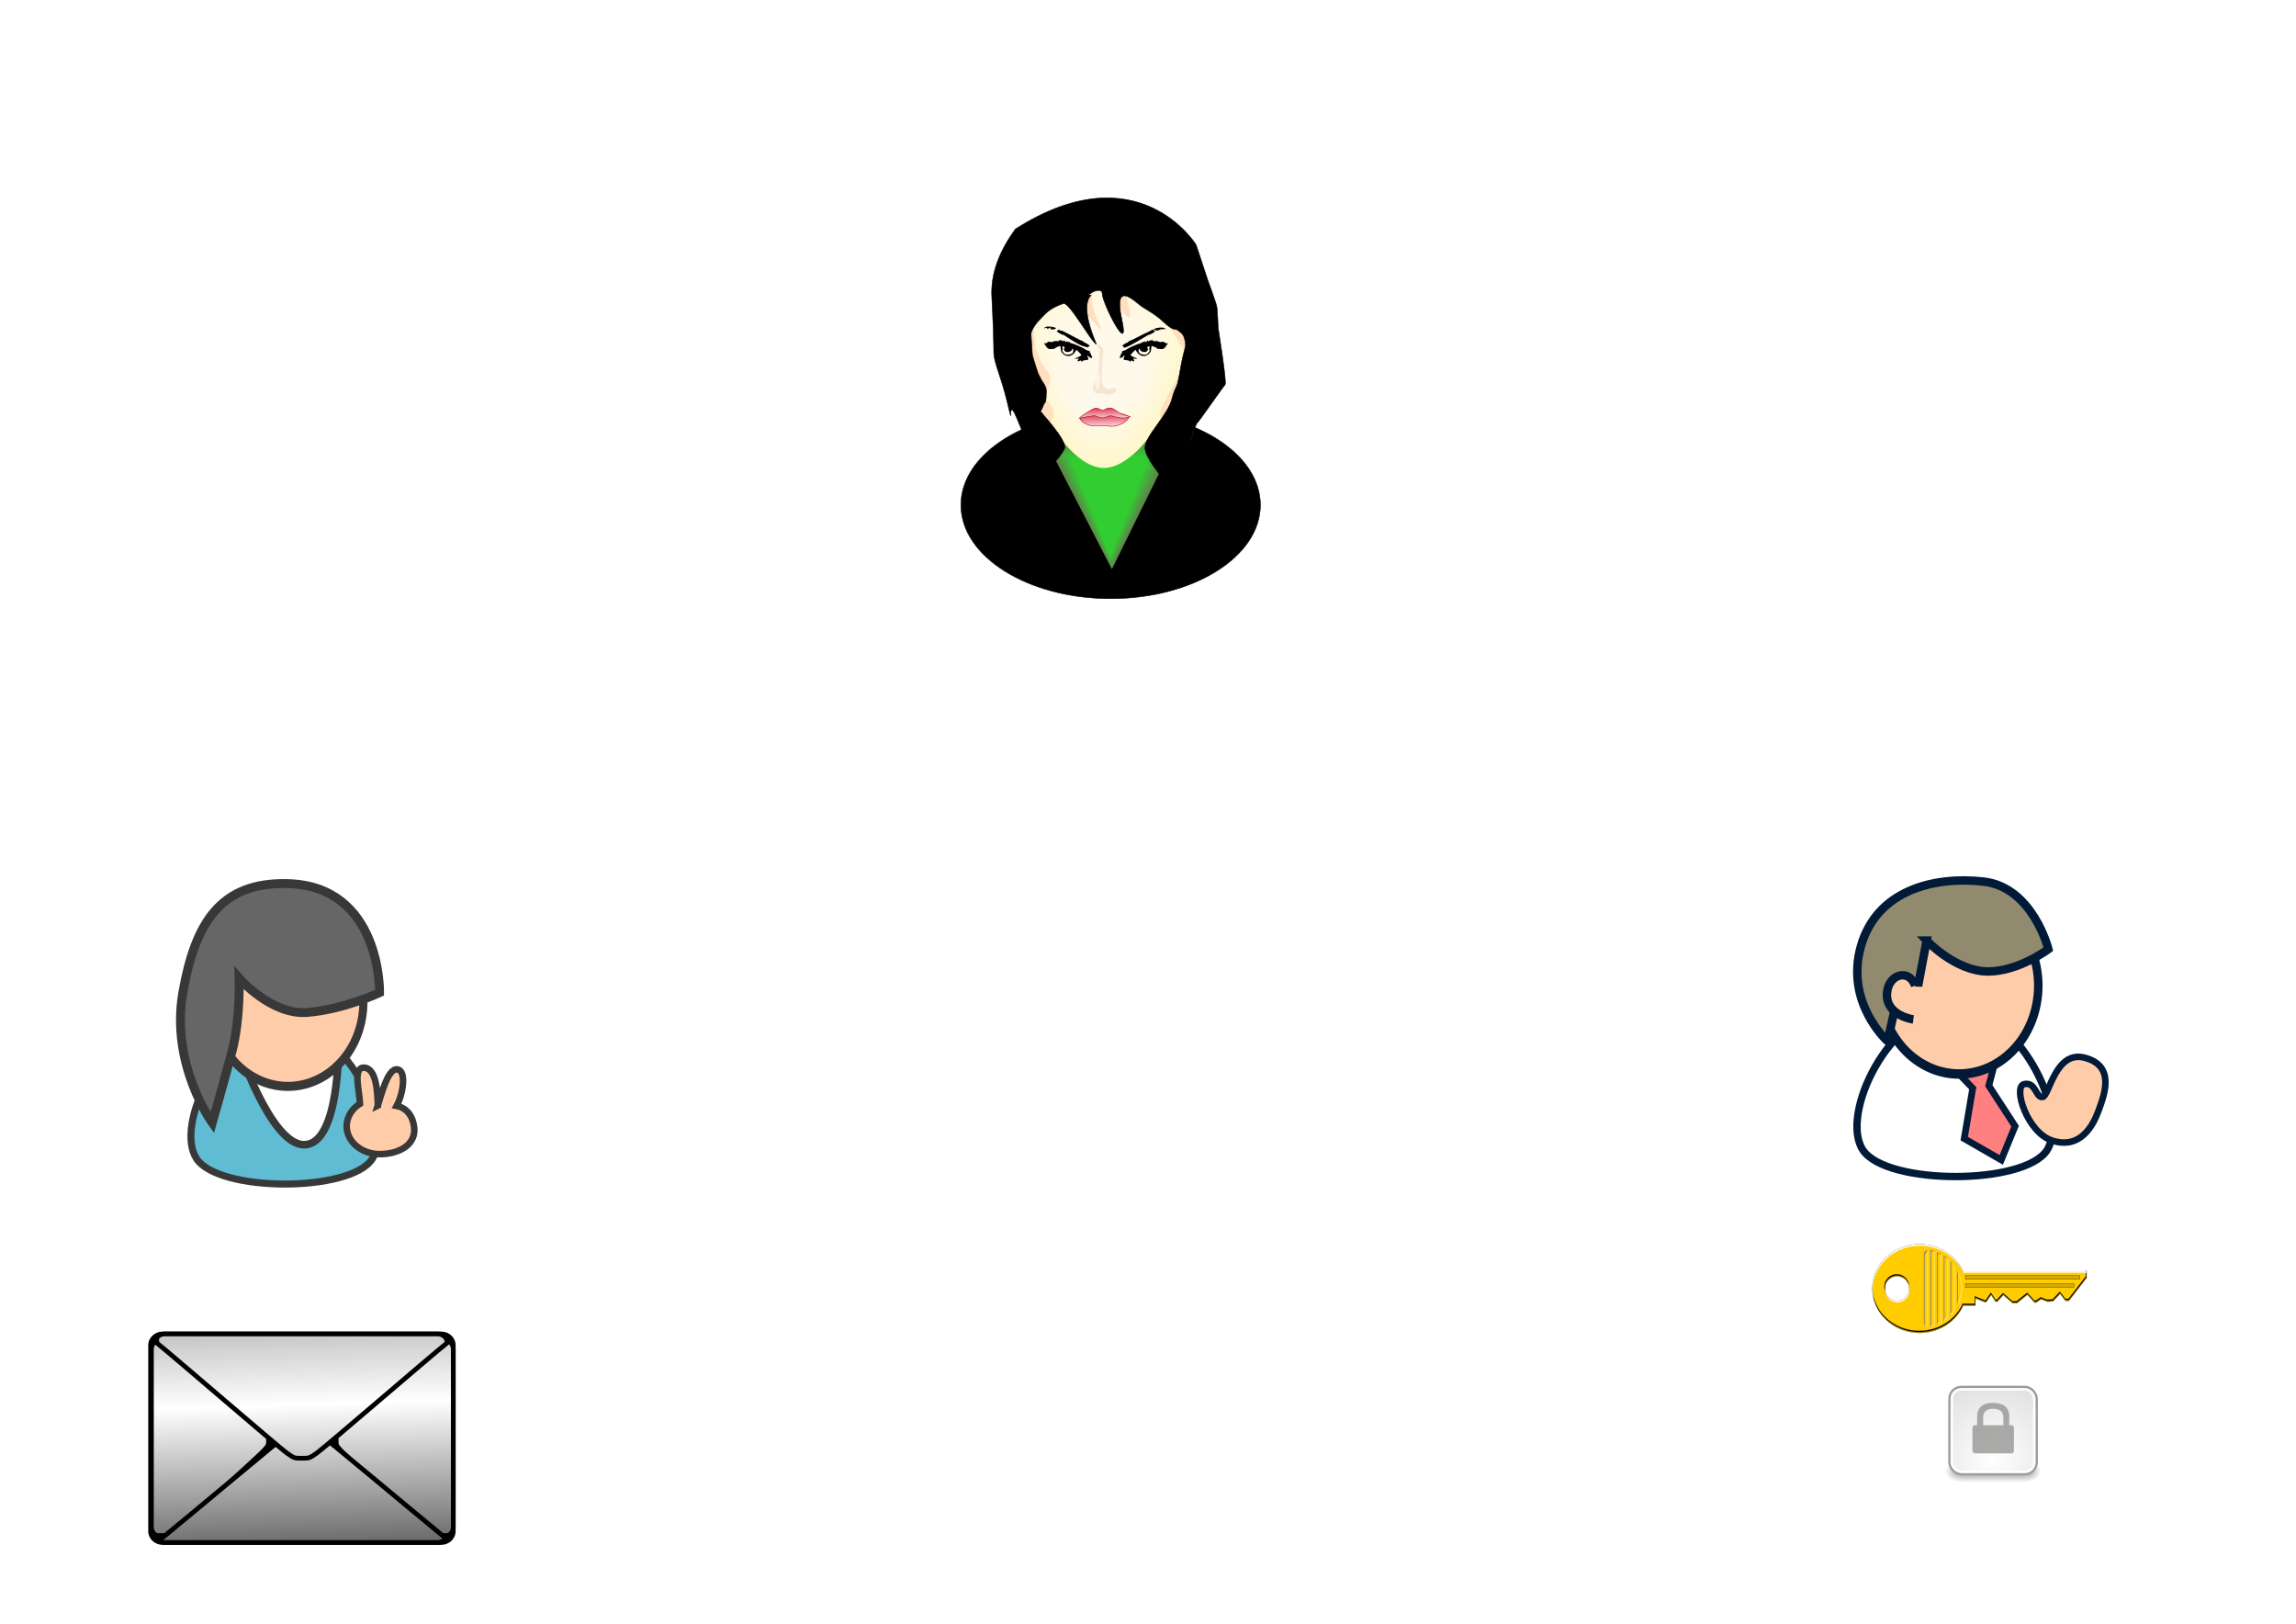 <?xml version="1.0" encoding="UTF-8" standalone="no"?>
<!-- Created with Inkscape (http://www.inkscape.org/) -->

<svg
   xmlns:dc="http://purl.org/dc/elements/1.1/"
   xmlns:cc="http://creativecommons.org/ns#"
   xmlns:rdf="http://www.w3.org/1999/02/22-rdf-syntax-ns#"
   xmlns:svg="http://www.w3.org/2000/svg"
   xmlns="http://www.w3.org/2000/svg"
   xmlns:xlink="http://www.w3.org/1999/xlink"
   xmlns:sodipodi="http://sodipodi.sourceforge.net/DTD/sodipodi-0.dtd"
   xmlns:inkscape="http://www.inkscape.org/namespaces/inkscape"
   width="1052.362"
   height="744.094"
   id="svg2"
   version="1.1"
   inkscape:version="0.48.4 r9939"
   sodipodi:docname="Nouveau document 1">
  <defs
     id="defs4">
    <linearGradient
       id="3"
       y2="412.17"
       gradientUnits="userSpaceOnUse"
       y1="449.89"
       x2="283.97"
       x1="284.99">
      <stop
         id="stop3202"
         stop-color="#fff"
         offset="0" />
      <stop
         id="stop3204"
         stop-color="#db0a2b"
         offset="1" />
    </linearGradient>
    <linearGradient
       id="4"
       y2="400.64"
       gradientUnits="userSpaceOnUse"
       y1="434.24"
       x2="285.63"
       x1="286.54">
      <stop
         id="stop3211"
         stop-color="#fff"
         offset="0" />
      <stop
         id="stop3213"
         stop-color="#db0a2b"
         offset="1" />
    </linearGradient>
    <filter
       color-interpolation-filters="sRGB"
       id="filter3135">
      <feGaussianBlur
         id="feGaussianBlur3137"
         stdDeviation="2.835" />
    </filter>
    <filter
       color-interpolation-filters="sRGB"
       id="filter3148">
      <feGaussianBlur
         id="feGaussianBlur3150"
         stdDeviation="1.403" />
    </filter>
    <filter
       color-interpolation-filters="sRGB"
       id="filter3208">
      <feGaussianBlur
         id="feGaussianBlur3210"
         stdDeviation="1.149" />
    </filter>
    <filter
       color-interpolation-filters="sRGB"
       id="filter3252">
      <feGaussianBlur
         id="feGaussianBlur3254"
         stdDeviation="1.179" />
    </filter>
    <linearGradient
       id="linearGradient3966"
       x1="290.79"
       gradientUnits="userSpaceOnUse"
       y1="-342"
       gradientTransform="matrix(-0.573,0,0,0.573,330.44,224.68)"
       x2="279.31"
       y2="9.227">
      <stop
         id="stop3992"
         stop-color="#8e8e8e"
         offset="0" />
      <stop
         id="stop3994"
         stop-color="#fff"
         offset=".5" />
      <stop
         id="stop3996"
         stop-color="#666"
         offset="1" />
    </linearGradient>
    <linearGradient
       id="linearGradient4957"
       x1="290.79"
       gradientUnits="userSpaceOnUse"
       y1="-342"
       gradientTransform="matrix(-0.573,0,0,0.573,330.44,224.68)"
       x2="279.31"
       y2="9.227">
      <stop
         id="stop4959"
         stop-color="#8e8e8e"
         offset="0" />
      <stop
         id="stop4961"
         stop-color="#fff"
         offset=".5" />
      <stop
         id="stop4963"
         stop-color="#666"
         offset="1" />
    </linearGradient>
    <linearGradient
       id="linearGradient4965"
       x1="290.79"
       gradientUnits="userSpaceOnUse"
       y1="-342"
       gradientTransform="matrix(-0.573,0,0,0.573,330.44,224.68)"
       x2="279.31"
       y2="9.227">
      <stop
         id="stop4967"
         stop-color="#8e8e8e"
         offset="0" />
      <stop
         id="stop4969"
         stop-color="#fff"
         offset=".5" />
      <stop
         id="stop4971"
         stop-color="#666"
         offset="1" />
    </linearGradient>
    <linearGradient
       id="linearGradient4973"
       x1="290.79"
       gradientUnits="userSpaceOnUse"
       y1="-342"
       gradientTransform="matrix(-0.573,0,0,0.573,330.44,224.68)"
       x2="279.31"
       y2="9.227">
      <stop
         id="stop4975"
         stop-color="#8e8e8e"
         offset="0" />
      <stop
         id="stop4977"
         stop-color="#fff"
         offset=".5" />
      <stop
         id="stop4979"
         stop-color="#666"
         offset="1" />
    </linearGradient>
    <linearGradient
       id="linearGradient4981"
       x1="290.79"
       gradientUnits="userSpaceOnUse"
       y1="-342"
       gradientTransform="matrix(-0.573,0,0,0.573,330.44,224.68)"
       x2="279.31"
       y2="9.227">
      <stop
         id="stop4983"
         stop-color="#8e8e8e"
         offset="0" />
      <stop
         id="stop4985"
         stop-color="#fff"
         offset=".5" />
      <stop
         id="stop4987"
         stop-color="#666"
         offset="1" />
    </linearGradient>
    <linearGradient
       y2="9.227"
       x2="279.31"
       y1="-342"
       x1="290.79"
       gradientTransform="matrix(-0.573,0,0,0.573,330.44,224.68)"
       gradientUnits="userSpaceOnUse"
       id="linearGradient4998"
       xlink:href="#linearGradient3966"
       inkscape:collect="always" />
    <linearGradient
       y2="9.227"
       x2="279.31"
       y1="-342"
       x1="290.79"
       gradientTransform="matrix(-0.573,0,0,0.573,330.44,224.68)"
       gradientUnits="userSpaceOnUse"
       id="linearGradient5000"
       xlink:href="#linearGradient3966"
       inkscape:collect="always" />
    <linearGradient
       y2="9.227"
       x2="279.31"
       y1="-342"
       x1="290.79"
       gradientTransform="matrix(-0.573,0,0,0.573,330.44,224.68)"
       gradientUnits="userSpaceOnUse"
       id="linearGradient5002"
       xlink:href="#linearGradient3966"
       inkscape:collect="always" />
    <linearGradient
       y2="9.227"
       x2="279.31"
       y1="-342"
       x1="290.79"
       gradientTransform="matrix(-0.573,0,0,0.573,330.44,224.68)"
       gradientUnits="userSpaceOnUse"
       id="linearGradient5004"
       xlink:href="#linearGradient3966"
       inkscape:collect="always" />
    <linearGradient
       y2="9.227"
       x2="279.31"
       y1="-342"
       x1="290.79"
       gradientTransform="matrix(-0.573,0,0,0.573,330.44,224.68)"
       gradientUnits="userSpaceOnUse"
       id="linearGradient5006"
       xlink:href="#linearGradient3966"
       inkscape:collect="always" />
    <linearGradient
       id="linearGradient5425"
       y2="-148.13"
       gradientUnits="userSpaceOnUse"
       y1="-298.54"
       x2="387.75"
       x1="379.92">
      <stop
         id="stop3954-1"
         stop-color="#0146a8"
         offset="0" />
      <stop
         id="stop3956-0"
         stop-color="#0146a8"
         stop-opacity="0"
         offset="1" />
    </linearGradient>
    <filter
       id="filter3766"
       color-interpolation-filters="sRGB">
      <feGaussianBlur
         id="feGaussianBlur3768"
         stdDeviation="1.089" />
    </filter>
    <filter
       id="filter3762"
       color-interpolation-filters="sRGB">
      <feGaussianBlur
         id="feGaussianBlur3764"
         stdDeviation="1.089" />
    </filter>
    <filter
       id="filter3758"
       width="1.224"
       y="-0.052"
       x="-0.112"
       height="1.103"
       color-interpolation-filters="sRGB">
      <feGaussianBlur
         id="feGaussianBlur3760"
         stdDeviation="1.089" />
    </filter>
    <linearGradient
       id="linearGradient2943"
       x1="381.89"
       gradientUnits="userSpaceOnUse"
       y1="-310.05"
       gradientTransform="matrix(0.68,0,0,0.706,146.09,704.59)"
       x2="387.75"
       y2="-147.97">
      <stop
         id="stop3919-64"
         stop-color="#edf4fd"
         stop-opacity=".528"
         offset="0" />
      <stop
         id="stop3921-43"
         stop-color="#175bb3"
         stop-opacity="0"
         offset="1" />
    </linearGradient>
    <linearGradient
       id="linearGradient6715"
       x1="302.86"
       gradientUnits="userSpaceOnUse"
       y1="366.65"
       gradientTransform="matrix(2.774,0,0,1.97,-1892.2,-872.89)"
       x2="302.86"
       y2="609.51">
      <stop
         id="stop5050"
         stop-opacity="0"
         offset="0" />
      <stop
         id="stop5056"
         offset=".5" />
      <stop
         id="stop5052"
         stop-opacity="0"
         offset="1" />
    </linearGradient>
    <radialGradient
       id="radialGradient6717"
       xlink:href="#linearGradient5060"
       gradientUnits="userSpaceOnUse"
       cy="486.65"
       cx="605.71"
       gradientTransform="matrix(2.774,0,0,1.97,-1891.6,-872.89)"
       r="117.14" />
    <linearGradient
       id="linearGradient5060">
      <stop
         id="stop5062"
         offset="0" />
      <stop
         id="stop5064"
         stop-opacity="0"
         offset="1" />
    </linearGradient>
    <radialGradient
       id="radialGradient6719"
       xlink:href="#linearGradient5060"
       gradientUnits="userSpaceOnUse"
       cy="486.65"
       cx="605.71"
       gradientTransform="matrix(-2.774,0,0,1.97,112.76,-872.89)"
       r="117.14" />
    <linearGradient
       id="linearGradient5354">
      <stop
         id="stop5356"
         offset="0" />
      <stop
         id="stop5358"
         stop-opacity="0"
         offset="1" />
    </linearGradient>
    <radialGradient
       id="radialGradient1366"
       gradientUnits="userSpaceOnUse"
       cy="35.878"
       cx="24.446"
       gradientTransform="matrix(1.995,0,0,1.995,-24.325,-35.701)"
       r="20.531">
      <stop
         id="stop11522"
         stop-color="#fff"
         offset="0" />
      <stop
         id="stop11524"
         stop-color="#dcdcdc"
         offset="1" />
    </radialGradient>
  </defs>
  <sodipodi:namedview
     id="base"
     pagecolor="#ffffff"
     bordercolor="#666666"
     borderopacity="1.0"
     inkscape:pageopacity="0.0"
     inkscape:pageshadow="2"
     inkscape:zoom="0.98994949"
     inkscape:cx="380.71429"
     inkscape:cy="400"
     inkscape:document-units="px"
     inkscape:current-layer="layer1"
     showgrid="false"
     inkscape:window-width="1920"
     inkscape:window-height="1016"
     inkscape:window-x="0"
     inkscape:window-y="27"
     inkscape:window-maximized="1" />
  <g
     inkscape:label="Calque 1"
     inkscape:groupmode="layer"
     id="layer1"
     transform="translate(0,-308.268)">
    <g
       transform="matrix(0.235,0,0,0.235,440.312,398.83)"
       id="g4296">
      <path
         id="path3060"
         d="m 274.799,570.297 c -99.8,70.93 -117.74,-87.79 -128.95,-103.72 -11.21,-15.93 -24.67,-9.8 -29.15,-37.98 -4.49,-28.19 3.36,-2.46 -7.86,-56.38 -11.21,-53.91 -20.178,-85.78 -20.178,-107.83 0,-22.06 -5.607,-17.16 -7.85,-67.4 -2.242,-50.25 2.243,-61.27 12.335,-85.78 10.093,-24.512 23.553,-37.992 43.733,-49.02 20.18,-11.03 115.49,-35.538 119.98,-35.538 4.48,0 78.49,13.48 81.86,14.705 3.36,1.225 47.09,28.185 49.33,29.411 2.25,1.225 50.46,46.562 50.46,46.562 l 24.67,46.57 c 0,0 14.58,45.34 15.7,53.92 1.12,8.58 2.24,42.89 2.24,42.89 0,0 15.7,112.74 12.34,116.42 -3.37,3.67 -47.1,77.2 -49.34,78.43 -2.24,1.22 -13.46,39.21 -13.46,47.79 0,8.57 -59.43,120.12 -155.86,66.95 z"
         inkscape:connector-curvature="0"
         style="fill:url(#1);fill-rule:evenodd;stroke:#000000" />
      <path
         id="path3071"
         d="m 584.649,599.337 c 0,100.86 -130.86,182.73 -292.07,182.73 -161.22,0 -292.08,-81.87 -292.08,-182.73 8e-4,-100.87 130.86,-182.74 292.08,-182.74 161.21,0 292.07,81.87 292.07,182.74 z"
         inkscape:connector-curvature="0"
         style="fill:#000000;fill-opacity:1;fill-rule:evenodd;stroke:#000000" />
      <g
         transform="translate(-4.741,2.776)"
         id="g3073"
         style="fill-rule:evenodd">
        <path
           id="path3075"
           d="m 173.17,476.96 c 85.93,-17 169.14,-20.8 247.26,0 L 299.74,721.57 173.17,476.96 z"
           inkscape:connector-curvature="0"
           style="fill:#5e8248" />
        <g
           id="g3077">
          <path
             id="path3079"
             d="m 175,478.16 c 84.61,-16.86 166.53,-20.62 243.45,0 L 299.62,720.66 175,478.16 z"
             inkscape:connector-curvature="0"
             style="fill:#5d8447" />
          <path
             id="path3081"
             d="m 176.82,479.35 c 83.29,-16.71 163.93,-20.44 239.65,0 L 299.49,719.76 176.82,479.35 z"
             inkscape:connector-curvature="0"
             style="fill:#5b8746" />
          <path
             id="path3083"
             d="m 178.64,480.54 c 81.97,-16.56 161.33,-20.26 235.85,0 L 299.37,718.85 178.64,480.54 z"
             inkscape:connector-curvature="0"
             style="fill:#598a45" />
          <path
             id="path3085"
             d="m 180.47,481.74 c 80.64,-16.42 158.73,-20.08 232.04,0 L 299.24,717.94 180.47,481.74 z"
             inkscape:connector-curvature="0"
             style="fill:#578d44" />
          <path
             id="path3087"
             d="m 182.29,482.93 c 79.32,-16.27 156.13,-19.9 228.24,0 L 299.12,717.04 182.29,482.93 z"
             inkscape:connector-curvature="0"
             style="fill:#569044" />
          <path
             id="path3089"
             d="m 184.12,484.13 c 78,-16.13 153.52,-19.73 224.43,0 l -109.55,232 -114.88,-232 z"
             inkscape:connector-curvature="0"
             style="fill:#549343" />
          <path
             id="path3091"
             d="m 185.94,485.32 c 76.68,-15.98 150.92,-19.54 220.63,0 L 298.87,715.23 185.94,485.32 z"
             inkscape:connector-curvature="0"
             style="fill:#529642" />
          <path
             id="path3093"
             d="m 187.76,486.52 c 75.36,-15.84 148.32,-19.37 216.83,0 L 298.75,714.32 187.76,486.52 z"
             inkscape:connector-curvature="0"
             style="fill:#519941" />
          <path
             id="path3095"
             d="m 189.59,487.71 c 74.03,-15.69 145.71,-19.19 213.02,0 L 298.63,713.42 189.59,487.71 z"
             inkscape:connector-curvature="0"
             style="fill:#4f9c40" />
          <path
             id="path3097"
             d="m 191.41,488.91 c 72.71,-15.55 143.11,-19.01 209.22,0 L 298.5,712.51 191.41,488.91 z"
             inkscape:connector-curvature="0"
             style="fill:#4d9e3f" />
          <path
             id="path3099"
             d="m 193.23,490.1 c 71.39,-15.4 140.52,-18.83 205.42,0 L 298.38,711.61 193.23,490.1 z"
             inkscape:connector-curvature="0"
             style="fill:#4ba13e" />
          <path
             id="path3101"
             d="m 195.06,491.3 c 70.06,-15.26 137.91,-18.66 201.61,0 L 298.26,710.7 195.06,491.3 z"
             inkscape:connector-curvature="0"
             style="fill:#4aa43e" />
          <path
             id="path3103"
             d="m 196.88,492.49 c 68.75,-15.11 135.31,-18.47 197.81,0 L 298.13,709.8 196.88,492.49 z"
             inkscape:connector-curvature="0"
             style="fill:#48a73d" />
          <path
             id="path3105"
             d="m 198.7,493.68 c 67.43,-14.95 132.71,-18.29 194.01,0 L 298.01,708.89 198.7,493.68 z"
             inkscape:connector-curvature="0"
             style="fill:#46aa3c" />
          <path
             id="path3107"
             d="m 200.53,494.88 c 66.1,-14.81 130.1,-18.12 190.2,0 L 297.89,707.99 200.53,494.88 z"
             inkscape:connector-curvature="0"
             style="fill:#44ad3b" />
          <path
             id="path3109"
             d="m 202.35,496.07 c 64.78,-14.66 127.5,-17.93 186.4,0 L 297.76,707.08 202.35,496.07 z"
             inkscape:connector-curvature="0"
             style="fill:#43b03a" />
          <path
             id="path3111"
             d="m 204.18,497.27 c 63.45,-14.52 124.9,-17.76 182.59,0 L 297.64,706.18 204.18,497.27 z"
             inkscape:connector-curvature="0"
             style="fill:#41b339" />
          <path
             id="path3113"
             d="m 206,498.46 c 62.14,-14.37 122.3,-17.58 178.79,0 L 297.52,705.27 206,498.46 z"
             inkscape:connector-curvature="0"
             style="fill:#3fb538" />
          <path
             id="path3115"
             d="m 207.82,499.66 c 60.82,-14.23 119.7,-17.4 174.99,0 l -85.42,204.7 -89.57,-204.7 z"
             inkscape:connector-curvature="0"
             style="fill:#3eb838" />
          <path
             id="path3117"
             d="m 209.65,500.85 c 59.49,-14.08 117.09,-17.22 171.18,0 L 297.27,703.46 209.65,500.85 z"
             inkscape:connector-curvature="0"
             style="fill:#3cbb37" />
          <path
             id="path3119"
             d="m 211.47,502.05 c 58.17,-13.94 114.49,-17.05 167.38,0 l -81.71,200.5 -85.67,-200.5 z"
             inkscape:connector-curvature="0"
             style="fill:#3abe36" />
          <path
             id="path3121"
             d="m 213.29,503.24 c 56.85,-13.79 111.89,-16.87 163.57,0 L 297.02,701.65 213.29,503.24 z"
             inkscape:connector-curvature="0"
             style="fill:#38c135" />
          <path
             id="path3123"
             d="m 215.12,504.44 c 55.52,-13.65 109.28,-16.69 159.76,0 l -77.98,196.3 -81.78,-196.3 z"
             inkscape:connector-curvature="0"
             style="fill:#37c434" />
          <path
             id="path3125"
             d="m 216.94,505.63 c 54.2,-13.5 106.69,-16.51 155.96,0 L 296.78,699.84 216.94,505.63 z"
             inkscape:connector-curvature="0"
             style="fill:#35c733" />
          <path
             id="path3127"
             d="m 218.76,506.82 c 52.89,-13.35 104.09,-16.33 152.16,0 L 296.65,698.93 218.76,506.82 z"
             inkscape:connector-curvature="0"
             style="fill:#33ca32" />
        </g>
        <path
           id="path3129"
           d="m 220.59,508.02 c 51.56,-13.21 101.48,-16.15 148.35,0 L 296.53,698.03 220.59,508.02 z"
           inkscape:connector-curvature="0"
           style="fill:#31cd31" />
      </g>
      <g
         transform="translate(-4.741,2.776)"
         id="g3131"
         style="fill-rule:evenodd">
        <path
           id="path3133"
           d="m 462.43,223.97 c 0,116.78 -95.32,294.39 -174.8,300.36 -79.48,5.97 -178.75,-183.58 -178.75,-300.36 0,-116.78 79.2,-164.35 176.78,-164.35 97.57,0.002 176.77,47.57 176.77,164.35 z"
           inkscape:connector-curvature="0"
           style="fill:#fff7cb" />
        <g
           id="g3135">
          <path
             id="path3137"
             d="m 458.41,228.07 c 0,114.16 -93.02,286.45 -171.12,292.19 -78.1,5.74 -174.92,-178.03 -174.92,-292.19 0,-114.15 77.52,-161.4 173.02,-161.4 95.5,0 173.02,47.25 173.02,161.4 z"
             inkscape:connector-curvature="0"
             style="fill:#fff7cc" />
          <path
             id="path3139"
             d="m 454.38,232.18 c 0,111.53 -90.71,278.5 -167.43,284.01 -76.72,5.51 -171.08,-172.48 -171.08,-284.01 0,-111.53 75.83,-158.46 169.25,-158.46 93.43,-0.002 169.26,46.93 169.26,158.46 z"
             inkscape:connector-curvature="0"
             style="fill:#fff7ce" />
          <path
             id="path3141"
             d="m 450.35,236.28 c 0,108.91 -88.4,270.56 -163.75,275.84 -75.34,5.28 -167.24,-166.93 -167.24,-275.84 0,-108.9 74.15,-155.52 165.5,-155.52 91.35,0.005 165.49,46.62 165.49,155.52 z"
             inkscape:connector-curvature="0"
             style="fill:#fff7cf" />
          <path
             id="path3143"
             d="m 446.33,240.39 c 0,106.27 -86.11,262.61 -160.07,267.66 -73.96,5.06 -163.4,-161.39 -163.4,-267.66 0,-106.27 72.46,-152.58 161.73,-152.58 89.27,0.003 161.74,46.31 161.74,152.58 z"
             inkscape:connector-curvature="0"
             style="fill:#fff7d0" />
          <path
             id="path3145"
             d="m 442.3,244.5 c 0,103.64 -83.8,254.66 -156.38,259.48 -72.58,4.83 -159.57,-155.84 -159.57,-259.48 0,-103.65 70.78,-149.64 157.98,-149.64 87.19,0 157.97,45.99 157.97,149.64 z"
             inkscape:connector-curvature="0"
             style="fill:#fff7d1" />
          <path
             id="path3147"
             d="m 438.28,248.6 c 0,101.02 -81.5,246.72 -152.7,251.32 -71.2,4.59 -155.74,-150.3 -155.74,-251.32 0,-101.02 69.1,-146.69 154.22,-146.69 85.12,0 154.22,45.67 154.22,146.69 z"
             inkscape:connector-curvature="0"
             style="fill:#fff7d3" />
          <path
             id="path3149"
             d="m 434.25,252.7 c 0,98.4 -79.19,238.78 -149.01,243.15 -69.82,4.36 -151.9,-144.75 -151.9,-243.15 0,-98.39 67.41,-143.74 150.45,-143.74 83.05,0 150.46,45.35 150.46,143.74 z"
             inkscape:connector-curvature="0"
             style="fill:#fff7d4" />
          <path
             id="path3151"
             d="m 430.22,256.81 c 0,95.77 -76.88,230.83 -145.32,234.97 -68.45,4.13 -148.07,-139.2 -148.07,-234.97 0,-95.77 65.73,-140.81 146.7,-140.81 80.97,0 146.69,45.04 146.69,140.81 z"
             inkscape:connector-curvature="0"
             style="fill:#fff7d5" />
          <path
             id="path3153"
             d="m 426.2,260.92 c 0,93.14 -74.58,222.88 -141.65,226.79 -67.06,3.9 -144.22,-133.65 -144.22,-226.79 0,-93.15 64.04,-137.87 142.93,-137.87 78.9,0 142.94,44.72 142.94,137.87 z"
             inkscape:connector-curvature="0"
             style="fill:#fff8d6" />
          <path
             id="path3155"
             d="m 422.17,265.02 c 0,90.51 -72.27,214.94 -137.96,218.62 -65.68,3.68 -140.39,-128.11 -140.39,-218.62 0,-90.51 62.36,-134.92 139.18,-134.92 76.82,0 139.17,44.41 139.17,134.92 z"
             inkscape:connector-curvature="0"
             style="fill:#fff8d8" />
          <path
             id="path3157"
             d="m 418.14,269.12 c 0,87.89 -69.97,207.01 -134.27,210.45 -64.3,3.45 -136.55,-122.56 -136.55,-210.45 0,-87.88 60.67,-131.97 135.41,-131.97 74.74,0 135.41,44.09 135.41,131.97 z"
             inkscape:connector-curvature="0"
             style="fill:#fff8d9" />
          <path
             id="path3159"
             d="m 414.12,273.23 c 0,85.26 -67.67,199.06 -130.59,202.27 -62.93,3.22 -132.72,-117.01 -132.72,-202.27 0,-85.26 58.99,-129.04 131.65,-129.04 72.67,0 131.66,43.78 131.66,129.04 z"
             inkscape:connector-curvature="0"
             style="fill:#fff8da" />
          <path
             id="path3161"
             d="m 410.09,277.34 c 0,82.63 -65.36,191.11 -126.9,194.09 -61.55,2.99 -128.88,-111.46 -128.88,-194.09 0,-82.64 57.3,-126.1 127.89,-126.1 70.59,0 127.89,43.46 127.89,126.1 z"
             inkscape:connector-curvature="0"
             style="fill:#fff8db" />
          <path
             id="path3163"
             d="m 406.06,281.44 c 0,80.01 -63.05,183.17 -123.22,185.92 -60.16,2.76 -125.04,-105.91 -125.04,-185.92 0,-80.01 55.62,-123.15 124.13,-123.15 68.52,0 124.13,43.14 124.13,123.15 z"
             inkscape:connector-curvature="0"
             style="fill:#fff8dd" />
          <path
             id="path3165"
             d="m 402.04,285.54 c 0,77.38 -60.75,175.23 -119.54,177.76 -58.78,2.52 -121.2,-100.38 -121.2,-177.76 0,-77.38 53.93,-120.2 120.37,-120.2 66.44,0 120.37,42.82 120.37,120.2 z"
             inkscape:connector-curvature="0"
             style="fill:#fff8de" />
          <path
             id="path3167"
             d="m 398.01,289.65 c 0,74.75 -58.44,167.28 -115.85,169.58 -57.4,2.29 -117.37,-94.83 -117.37,-169.58 0,-74.75 52.25,-117.27 116.61,-117.27 64.37,0 116.61,42.52 116.61,117.27 z"
             inkscape:connector-curvature="0"
             style="fill:#fff8df" />
          <path
             id="path3169"
             d="m 393.98,293.76 c 0,72.12 -56.14,159.33 -112.16,161.4 -56.03,2.07 -113.54,-89.28 -113.54,-161.4 0,-72.13 50.56,-114.33 112.86,-114.33 62.28,0 112.84,42.2 112.84,114.33 z"
             inkscape:connector-curvature="0"
             style="fill:#fff8e0" />
          <path
             id="path3171"
             d="m 389.96,297.86 c 0,69.5 -53.84,151.39 -108.48,153.23 -54.65,1.84 -109.7,-83.73 -109.7,-153.23 0,-69.5 48.88,-111.38 109.09,-111.38 60.21,0 109.09,41.88 109.09,111.38 z"
             inkscape:connector-curvature="0"
             style="fill:#fff9e2" />
          <path
             id="path3173"
             d="m 385.93,301.96 c 0,66.88 -51.53,143.45 -104.79,145.06 -53.27,1.61 -105.87,-78.18 -105.87,-145.06 0,-66.87 47.19,-108.43 105.33,-108.43 58.14,0 105.33,41.56 105.33,108.43 z"
             inkscape:connector-curvature="0"
             style="fill:#fff9e3" />
          <path
             id="path3175"
             d="m 381.91,306.07 c 0,64.25 -49.23,135.51 -101.12,136.88 -51.88,1.38 -102.02,-72.63 -102.02,-136.88 0,-64.25 45.51,-105.5 101.57,-105.5 56.06,0 101.57,41.25 101.57,105.5 z"
             inkscape:connector-curvature="0"
             style="fill:#fff9e4" />
          <path
             id="path3177"
             d="m 377.88,310.18 c 0,61.61 -46.92,127.56 -97.43,128.7 -50.51,1.15 -98.19,-67.09 -98.19,-128.7 0,-61.62 43.82,-102.56 97.81,-102.56 53.99,0 97.81,40.94 97.81,102.56 z"
             inkscape:connector-curvature="0"
             style="fill:#fff9e5" />
          <path
             id="path3179"
             d="m 373.85,314.28 c 0,58.99 -44.61,119.62 -93.74,120.54 -49.13,0.92 -94.35,-61.55 -94.35,-120.54 0,-58.99 42.13,-99.61 94.05,-99.61 51.91,0 94.04,40.62 94.04,99.61 z"
             inkscape:connector-curvature="0"
             style="fill:#fff9e7" />
          <path
             id="path3181"
             d="m 369.83,318.38 c 0,56.37 -42.31,111.68 -90.06,112.37 -47.75,0.69 -90.52,-56 -90.52,-112.37 0,-56.36 40.45,-96.66 90.29,-96.66 49.84,0 90.29,40.3 90.29,96.66 z"
             inkscape:connector-curvature="0"
             style="fill:#fff9e8" />
          <path
             id="path3183"
             d="m 365.8,322.49 c 0,53.74 -40.01,103.73 -86.37,104.19 -46.37,0.46 -86.68,-50.45 -86.68,-104.19 0,-53.74 38.76,-93.73 86.52,-93.73 47.76,0 86.53,39.99 86.53,93.73 z"
             inkscape:connector-curvature="0"
             style="fill:#fff9e9" />
          <path
             id="path3185"
             d="m 361.78,326.6 c 0,51.11 -37.71,95.78 -82.7,96.01 -44.98,0.23 -82.84,-44.9 -82.84,-96.01 0,-51.12 37.08,-90.79 82.77,-90.79 45.68,0 82.77,39.67 82.77,90.79 z"
             inkscape:connector-curvature="0"
             style="fill:#fff9ea" />
        </g>
        <path
           id="path3187"
           d="m 357.75,330.7 c 0,48.49 -35.4,87.84 -79.01,87.84 -43.61,0 -79,-39.35 -79,-87.84 0,-48.48 35.39,-87.84 79,-87.84 43.61,0 79.01,39.36 79.01,87.84 z"
           inkscape:connector-curvature="0"
           style="fill:#fff9ec" />
      </g>
      <g
         transform="translate(-4.741,2.776)"
         id="g3189">
        <g
           id="g3191">
          <g
             id="g3193">
            <path
               id="path3195"
               d="m 176.06,248.54 c -1.1,0.03 -2.13,0.13 -3.06,0.3 -1.23,0.22 -2.3,0.57 -3.12,1.05 -3.55,2.07 -3.26,2.83 0.63,1.6 2.62,-0.83 3.09,-0.73 2.83,0.53 -0.38,1.8 1.59,1.64 3.75,-0.31 0.82,-0.74 2.2,-1.18 3.19,-0.99 1.61,0.31 1.57,0.44 -0.3,1.62 -1.97,1.24 -1.9,1.3 2.09,1.71 2.27,0.23 4.12,0.38 4.11,0.31 -0.01,-0.06 1.04,-0.47 2.33,-0.93 3.1,-1.09 2.78,-2.12 -0.98,-3.21 -4.14,-1.19 -8.15,-1.75 -11.47,-1.68 z m 220.26,1.99 c -3.32,-0.08 -7.34,0.49 -11.48,1.69 -3.76,1.08 -4.07,2.11 -0.97,3.21 1.29,0.45 2.34,0.85 2.33,0.92 -0.01,0.06 1.84,-0.08 4.11,-0.31 3.99,-0.42 -0.28,-2.41 8.73,-2.02 1.32,0.05 0.21,-1.38 2.83,-0.54 3.89,1.22 4.19,0.46 0.63,-1.61 -0.82,-0.48 -1.89,-0.83 -3.12,-1.05 -0.93,-0.17 -1.96,-0.27 -3.06,-0.29 z m -199.26,3.95 c -0.18,0.01 -0.36,0.03 -0.54,0.09 -0.37,0.11 -0.72,0.35 -0.98,0.64 -0.5,0.58 -1.66,1.31 -2.57,1.67 -1.48,0.58 -1.31,0.92 1.78,3.08 3.57,2.49 9.49,5.31 10.68,5.07 0.37,-0.07 1.61,0.59 2.75,1.47 4.1,3.19 21.82,14.23 22.59,14.08 0.44,-0.08 0.83,0.23 0.91,0.7 0.01,0.08 -0.34,0.04 -0.5,0.06 l 9.99,4.73 12.18,3.59 c -1.33,-1.06 -1.68,-1.72 0.09,-1.52 0.94,0.11 2.06,-0.41 2.5,-1.16 0.62,-1.06 -0.2,-1.98 -3.74,-4.2 -2.5,-1.55 -4.83,-2.76 -5.21,-2.68 -0.37,0.07 -1.78,-0.86 -3.08,-2.08 -1.3,-1.21 -2.77,-2.13 -3.27,-2.03 -0.5,0.09 -2.99,-0.97 -5.54,-2.35 -10.4,-5.61 -29.49,-15.53 -31.74,-16.5 -1.32,-0.57 -3.4,-0.87 -4.61,-0.64 -1.58,0.3 -1.9,0.14 -1.14,-0.55 0.77,-0.71 0.75,-1.08 -0.06,-1.38 -0.15,-0.06 -0.32,-0.09 -0.49,-0.09 z m 182.2,0 c -0.18,0 -0.35,0.03 -0.5,0.09 -0.81,0.3 -4.37,2.77 -5.69,3.34 -2.25,0.97 -21.46,10.12 -31.86,15.73 -2.55,1.38 -5.04,2.44 -5.54,2.35 -0.5,-0.1 -1.97,0.82 -3.27,2.03 -1.3,1.22 -2.69,2.15 -3.07,2.08 -0.38,-0.08 -2.72,1.13 -5.21,2.68 -3.55,2.22 -4.35,3.14 -3.74,4.2 0.44,0.75 3.2,0.55 2.49,1.16 -2.01,1.72 1.42,0.46 0.09,1.52 0,0 0.54,1.76 11.84,-4.02 11.29,-5.79 15.28,-8.44 33.34,-19.14 1.23,-0.74 2.38,-1.54 2.76,-1.47 1.18,0.24 7.11,-2.58 10.67,-5.07 3.09,-2.16 3.26,-2.5 1.77,-3.08 -0.91,-0.36 -2.07,-1.09 -2.57,-1.67 -0.25,-0.29 -0.6,-0.53 -0.96,-0.64 -0.19,-0.06 -0.38,-0.08 -0.55,-0.09 z m -178.98,20.44 c -0.18,-0.03 -0.33,-0.03 -0.45,0.01 -0.16,0.07 -0.27,0.2 -0.31,0.41 -0.19,0.88 -0.58,0.97 -1.58,0.35 -1.48,-0.9 -3.41,0.16 -2.43,1.33 0.34,0.4 0.22,0.79 -0.26,0.85 -0.49,0.07 -1.19,-0.23 -1.56,-0.67 -0.83,-0.98 -8.27,-0.05 -8.79,1.11 -0.38,0.83 -5.55,0.72 -7.54,-0.14 -0.57,-0.25 -2.44,0.55 -4.14,1.77 -2.76,1.97 -3.26,2.11 -4.3,1.06 -0.98,-0.99 -1.12,-0.82 -0.85,1.13 0.19,1.34 1.24,2.92 2.43,3.65 1.56,0.96 1.76,1.34 0.77,1.52 -0.85,0.15 -0.27,0.88 1.64,2.04 2.2,1.35 2.48,1.73 1.11,1.56 -1.01,-0.14 -0.12,0.36 1.96,1.06 2.49,0.84 4.71,0.98 6.51,0.42 1.51,-0.46 3.04,-0.48 3.42,-0.02 0.45,0.53 1.44,0.1 2.71,-1.19 1.1,-1.12 3.42,-2.46 5.15,-3 1.73,-0.53 3.69,-1.21 4.39,-1.5 1.06,-0.44 1.38,0.45 1.78,5.06 0.42,4.79 0.87,6.03 3.29,8.85 7.17,8.36 18.42,7.17 24.84,-2.64 l 2.55,-3.9 2.07,1.84 c 1.15,1 3.35,3.2 4.88,4.92 l 2.77,3.13 -1.58,1.67 c -0.89,0.92 -4.04,2.5 -7.02,3.51 -4.62,1.58 -5.11,1.94 -3.27,2.35 1.19,0.27 3.1,0.1 4.23,-0.35 2.42,-0.96 2.75,-0.17 1,2.35 -1.77,2.54 0.37,4.25 2.81,2.24 1.27,-1.04 2,-1.14 3.06,-0.49 0.77,0.46 1.2,1.23 1,1.69 -0.21,0.46 0,0.76 0.46,0.7 0.46,-0.06 0.97,-0.72 1.15,-1.45 0.23,-0.99 1.72,-1.47 5.91,-1.9 5.46,-0.56 5.57,-0.63 5.52,-2.96 -0.03,-1.31 -0.6,-3.12 -1.27,-4.02 -0.98,-1.33 -0.95,-1.66 0.14,-1.81 0.75,-0.1 1.41,0.22 1.48,0.74 0.16,1.09 1.86,2.35 4.82,3.51 1.76,0.69 2.2,0.59 2.46,-0.5 0.17,-0.73 -0.24,-2.05 -0.9,-2.94 -0.65,-0.89 -1.34,-2.6 -1.51,-3.83 -0.17,-1.22 -0.6,-2.12 -0.96,-2.01 -1.7,0.5 -2.32,0.08 -1.24,-0.83 1.7,-1.41 -0.34,-3.64 -3.72,-4.05 -1.44,-0.18 -3.59,-1.19 -4.78,-2.23 -2.9,-2.52 -23.11,-11.51 -27,-12.02 -1.83,-0.24 -3.18,-0.95 -3.29,-1.76 -0.13,-0.92 -0.72,-1.14 -1.83,-0.69 -0.96,0.39 -1.92,0.18 -2.29,-0.49 -0.69,-1.24 -2.51,-0.96 -3.3,0.5 -0.27,0.5 -1.16,-0.08 -1.93,-1.28 -1.59,-2.46 -3,-2.73 -2.69,-0.52 0.16,1.14 -0.47,0.98 -2.9,-0.72 -1.21,-0.84 -2.07,-1.31 -2.62,-1.42 z m 175.75,0 c -0.55,0.11 -1.4,0.58 -2.61,1.42 -2.43,1.7 -3.07,1.86 -2.91,0.72 0.31,-2.21 -1.1,-1.94 -2.68,0.52 -0.78,1.2 -1.66,1.78 -1.93,1.28 -0.78,-1.46 -2.6,-1.74 -3.3,-0.5 -0.37,0.67 -1.34,0.88 -2.29,0.49 -1.12,-0.45 -1.71,-0.23 -1.84,0.69 -0.11,0.81 -1.44,1.52 -3.28,1.76 -3.89,0.51 -24.1,9.5 -27.01,12.02 -1.19,1.04 -3.34,2.05 -4.78,2.23 -3.38,0.41 -5.41,2.64 -3.71,4.05 1.09,0.91 0.45,1.33 -1.25,0.83 -0.36,-0.11 -0.78,0.79 -0.95,2.01 -0.17,1.23 -0.87,2.94 -1.52,3.83 -0.66,0.89 -1.07,2.21 -0.9,2.94 0.26,1.09 0.7,1.19 2.47,0.5 2.95,-1.16 4.67,-2.42 4.82,-3.51 0.07,-0.52 0.74,-0.84 1.48,-0.74 1.09,0.15 1.12,0.48 0.13,1.81 -0.67,0.9 -1.23,2.71 -1.25,4.02 -0.06,2.33 0.05,2.4 5.51,2.96 4.18,0.43 5.68,0.91 5.91,1.9 0.18,0.73 0.69,1.39 1.15,1.45 0.47,0.06 0.67,-0.24 0.47,-0.7 -0.21,-0.46 0.23,-1.23 0.99,-1.69 1.07,-0.65 1.78,-0.55 3.05,0.49 2.44,2.01 4.58,0.3 2.82,-2.24 -1.76,-2.52 -1.41,-3.31 1,-2.35 1.13,0.45 3.03,0.62 4.22,0.35 1.85,-0.41 1.36,-0.77 -3.27,-2.35 -2.98,-1.01 -6.13,-2.59 -7.01,-3.51 l -1.59,-1.67 2.77,-3.13 c 1.53,-1.72 3.73,-3.92 4.88,-4.92 l 2.09,-1.84 2.54,3.9 c 6.41,9.81 17.66,11 24.83,2.64 2.42,-2.82 2.88,-4.06 3.29,-8.85 0.4,-4.61 0.73,-5.5 1.78,-5.06 0.7,0.29 2.68,0.97 4.41,1.5 1.73,0.54 4.05,1.88 5.14,3 1.27,1.29 2.25,1.72 2.7,1.19 0.38,-0.46 1.92,-0.44 3.42,0.02 1.81,0.56 4.03,0.42 6.53,-0.42 2.07,-0.7 2.95,-1.2 1.94,-1.06 -1.37,0.17 -1.09,-0.21 1.12,-1.56 1.91,-1.16 2.48,-1.89 1.63,-2.04 -0.98,-0.18 -0.78,-0.56 0.78,-1.52 1.19,-0.73 2.24,-2.31 2.42,-3.65 0.28,-1.95 0.13,-2.12 -0.85,-1.13 -1.04,1.05 -1.54,0.91 -4.29,-1.06 -1.71,-1.22 -3.57,-2.02 -4.13,-1.77 -2,0.86 -7.18,0.97 -7.56,0.14 -0.52,-1.16 -7.95,-2.09 -8.77,-1.11 -0.37,0.44 -1.08,0.74 -1.56,0.67 -0.49,-0.06 -0.62,-0.45 -0.28,-0.85 0.98,-1.17 -0.95,-2.23 -2.43,-1.33 -1,0.62 -1.39,0.53 -1.58,-0.35 -0.04,-0.21 -0.15,-0.34 -0.31,-0.41 -0.11,-0.04 -0.27,-0.04 -0.45,-0.01 z m -171.37,12.42 c 2.51,0.01 4.03,3.41 2.02,4.5 -1.07,0.58 -1.01,1.06 0.3,3.24 1.7,2.81 3.55,3.54 7.82,3.06 3.71,-0.42 6.87,-2.44 7.13,-4.56 0.33,-2.77 2.09,-2.15 2.48,0.88 0.66,5.06 -2.31,7.97 -9.1,8.93 -3.59,0.5 -5.04,0.24 -7.63,-1.37 -3.24,-2.02 -6.32,-8.2 -4.23,-8.48 0.59,-0.08 0.61,-1.28 0.01,-3.18 -0.66,-2.12 -0.79,-2.76 0.04,-2.94 0.27,-0.07 0.66,-0.08 1.16,-0.08 z m 167,0 c 0.5,0 0.89,0.01 1.17,0.08 0.83,0.18 0.69,0.82 0.03,2.94 -0.59,1.9 -0.59,3.1 0,3.18 2.1,0.28 -0.98,6.46 -4.22,8.48 -2.58,1.61 -4.05,1.87 -7.64,1.37 -6.78,-0.96 -9.74,-3.87 -9.09,-8.93 0.4,-3.03 2.15,-3.65 2.49,-0.88 0.25,2.12 3.4,4.14 7.11,4.56 4.27,0.48 6.12,-0.25 7.82,-3.06 1.31,-2.18 1.38,-2.66 0.32,-3.24 -2.02,-1.09 -0.5,-4.49 2.01,-4.5 z"
               inkscape:connector-curvature="0"
               style="fill-rule:evenodd" />
          </g>
        </g>
      </g>
      <g
         transform="translate(-4.741,2.776)"
         id="g3197">
        <defs
           id="defs3199">
          <linearGradient
             id="linearGradient4498"
             y2="412.17"
             gradientUnits="userSpaceOnUse"
             y1="449.89"
             x2="283.97"
             x1="284.99">
            <stop
               id="stop4500"
               stop-color="#fff"
               offset="0" />
            <stop
               id="stop4502"
               stop-color="#db0a2b"
               offset="1" />
          </linearGradient>
        </defs>
        <path
           id="path3206"
           d="m 237.67,427 c 1.03,9.39 18.02,14.84 24.37,15.23 6.34,0.39 13.92,-1.43 23.51,-0.39 9.59,1.04 15.54,2.55 24.65,-0.21 10.71,-3.25 20.33,-9.03 23.02,-17 -4.1,-2.91 -11.42,-5.25 -15.94,-5.77 -28.38,1.39 -53.09,-0.92 -80.91,8.8 -0.15,0.1 -1.95,1.38 1.3,-0.66 z"
           style="fill:url(#3);fill-rule:evenodd;stroke:#9a0813"
           inkscape:connector-curvature="0" />
        <defs
           id="defs3208">
          <linearGradient
             id="linearGradient4506"
             y2="400.64"
             gradientUnits="userSpaceOnUse"
             y1="434.24"
             x2="285.63"
             x1="286.54">
            <stop
               id="stop4508"
               stop-color="#fff"
               offset="0" />
            <stop
               id="stop4510"
               stop-color="#db0a2b"
               offset="1" />
          </linearGradient>
        </defs>
        <path
           id="path3215"
           d="m 320.7,419.75 c -8.75,-2.21 -17.3,-12.96 -25.56,-12.37 -8.27,0.58 -9.82,4.68 -13.42,4.62 -3.59,-0.05 -9.37,-5.74 -16,-3.69 -6.63,2.05 -32.12,18.82 -28.74,19.21 2.42,0.28 12.63,-3.81 29.63,-4.8 9.12,3.16 14.35,6.36 23.78,1.67 4.29,-1.92 9.05,-2.16 13.29,-0.23 11.43,2.75 20.34,4.55 31.82,0.24 l -14.8,-4.65 z"
           style="fill:url(#4);fill-rule:evenodd;stroke:#9a0813"
           inkscape:connector-curvature="0" />
      </g>
      <g
         transform="translate(-4.741,2.776)"
         id="g3217"
         style="fill-rule:evenodd">
        <path
           id="path3219"
           d="m 275.54,290.33 c 2.32,5.32 -3.68,60.63 -4.71,61.7 -1.03,1.06 -7.6,11.17 -7.6,11.17 0,0 -2.55,3.19 0.37,10.1 2.92,6.92 8.79,6.92 8.79,6.92 l 4.76,-1.07 h 8 l 5.97,2.66 c 0,0 10.1,-1.06 10.08,-1.59 -0.02,-0.53 5.71,-4.26 5.71,-4.26 0,0 0.25,-7.98 0.23,-8.51 -0.02,-0.53 -26.73,13.3 -27.29,-17.02 -0.57,-30.32 5.43,-56.38 2.09,-60.1 -3.34,-3.73 -7.2,-7.45 -8.27,-7.45 -1.07,0 -2.99,5.85 -2.42,6.92 0.57,1.06 4.9,2.66 4.88,2.12"
           inkscape:connector-curvature="0"
           style="fill:#f6e5d0" />
        <g
           id="g3221">
          <path
             id="path3223"
             d="m 275.52,292.86 c 2.18,5.49 -3.65,58.97 -4.67,60 -1.01,1.02 -7.31,10.44 -7.26,10.07 0.05,-0.37 -2.35,2.4 0.49,9.05 2.83,6.65 8.46,6.95 8.4,7.32"
             inkscape:connector-curvature="0"
             style="fill:#f6e6d1" />
          <path
             id="path3225"
             d="m 275.49,295.4 c 2.05,5.65 -3.61,57.3 -4.62,58.28 -1,0.98 -7.03,9.71 -6.93,8.98 0.1,-0.74 -2.13,1.61 0.62,8 2.74,6.38 8.12,6.98 8.02,7.72"
             inkscape:connector-curvature="0"
             style="fill:#f6e7d2" />
          <path
             id="path3227"
             d="m 275.47,297.94 c 1.91,5.81 -3.59,55.64 -4.58,56.57 -0.99,0.94 -6.75,8.98 -6.6,7.88 0.15,-1.11 -1.92,0.83 0.74,6.95 2.67,6.12 7.8,7.02 7.65,8.12"
             inkscape:connector-curvature="0"
             style="fill:#f7e7d3" />
          <path
             id="path3229"
             d="m 275.45,300.48 c 1.77,5.97 -3.56,53.96 -4.54,54.86 -0.98,0.89 -6.47,8.25 -6.27,6.78 0.2,-1.48 -1.71,0.04 0.87,5.9 2.58,5.85 7.47,7.05 7.27,8.52"
             inkscape:connector-curvature="0"
             style="fill:#f7e8d4" />
          <path
             id="path3231"
             d="m 275.43,303.02 c 1.63,6.13 -3.53,52.3 -4.5,53.15 -0.97,0.85 -6.19,7.51 -5.94,5.67 0.25,-1.83 -1.49,-0.74 1,4.85 2.49,5.6 7.14,7.09 6.89,8.93"
             inkscape:connector-curvature="0"
             style="fill:#f7e9d5" />
          <path
             id="path3233"
             d="m 275.4,305.56 c 1.5,6.29 -3.5,50.63 -4.45,51.44 -0.96,0.8 -5.9,6.78 -5.6,4.57 0.29,-2.2 -1.29,-1.53 1.12,3.8 2.4,5.33 6.81,7.13 6.51,9.33"
             inkscape:connector-curvature="0"
             style="fill:#f8e9d6" />
          <path
             id="path3235"
             d="m 275.38,308.09 c 1.35,6.46 -3.47,48.97 -4.42,49.73 -0.94,0.77 -5.61,6.06 -5.26,3.48 0.35,-2.57 -1.08,-2.32 1.24,2.75 2.33,5.06 6.49,7.16 6.14,9.73"
             inkscape:connector-curvature="0"
             style="fill:#f8ead7" />
          <path
             id="path3237"
             d="m 275.36,310.63 c 1.21,6.62 -3.45,47.3 -4.38,48.02 -0.93,0.72 -5.33,5.32 -4.93,2.38 0.4,-2.94 -0.87,-3.1 1.37,1.7 2.24,4.8 6.16,7.19 5.76,10.13"
             inkscape:connector-curvature="0"
             style="fill:#f8ebd8" />
          <path
             id="path3239"
             d="m 275.34,313.17 c 1.07,6.78 -3.42,45.63 -4.34,46.31 -0.92,0.68 -5.05,4.59 -4.6,1.28 0.45,-3.3 -0.66,-3.89 1.5,0.64 2.15,4.54 5.82,7.24 5.38,10.54"
             inkscape:connector-curvature="0"
             style="fill:#f9ebd9" />
          <path
             id="path3241"
             d="m 275.32,315.71 c 0.93,6.95 -3.39,43.96 -4.3,44.6 -0.9,0.63 -4.76,3.86 -4.27,0.18 0.5,-3.67 -0.44,-4.68 1.63,-0.41 2.06,4.27 5.49,7.27 5,10.94"
             inkscape:connector-curvature="0"
             style="fill:#f9ecdb" />
          <path
             id="path3243"
             d="m 275.29,318.24 c 0.8,7.12 -3.36,42.3 -4.25,42.89 -0.89,0.6 -4.48,3.13 -3.94,-0.91 0.55,-4.04 -0.23,-5.47 1.75,-1.46 1.99,4.01 5.17,7.3 4.62,11.34"
             inkscape:connector-curvature="0"
             style="fill:#f9eddc" />
          <path
             id="path3245"
             d="m 275.27,320.78 c 0.65,7.28 -3.33,40.63 -4.21,41.18 -0.88,0.56 -4.2,2.4 -3.6,-2.01 0.6,-4.41 -0.03,-6.25 1.87,-2.51 1.9,3.74 4.84,7.34 4.24,11.75"
             inkscape:connector-curvature="0"
             style="fill:#faeddd" />
          <path
             id="path3247"
             d="m 275.25,323.32 c 0.51,7.44 -3.3,38.96 -4.17,39.47 -0.87,0.51 -3.92,1.67 -3.27,-3.11 0.65,-4.78 0.19,-7.04 2,-3.56 1.81,3.47 4.51,7.37 3.86,12.15"
             inkscape:connector-curvature="0"
             style="fill:#faeede" />
          <path
             id="path3249"
             d="m 275.22,325.86 c 0.38,7.6 -3.27,37.29 -4.12,37.76 -0.86,0.47 -3.64,0.94 -2.94,-4.21 0.7,-5.15 0.4,-7.83 2.13,-4.62 1.73,3.22 4.18,7.41 3.48,12.56"
             inkscape:connector-curvature="0"
             style="fill:#faefdf" />
          <path
             id="path3251"
             d="m 275.2,328.4 c 0.24,7.76 -3.24,35.62 -4.08,36.04 -0.85,0.43 -3.36,0.21 -2.61,-5.3 0.75,-5.51 0.61,-8.62 2.25,-5.67 1.65,2.95 3.86,7.45 3.11,12.96"
             inkscape:connector-curvature="0"
             style="fill:#fbf0e0" />
          <path
             id="path3253"
             d="m 275.18,330.94 c 0.1,7.92 -3.21,33.95 -4.05,34.33 -0.83,0.39 -3.06,-0.52 -2.27,-6.4 0.8,-5.88 0.82,-9.41 2.38,-6.72 1.56,2.68 3.53,7.48 2.73,13.36"
             inkscape:connector-curvature="0"
             style="fill:#fbf0e1" />
          <path
             id="path3255"
             d="m 275.16,333.47 c -0.04,8.09 -3.19,32.29 -4.01,32.63 -0.82,0.34 -2.78,-1.25 -1.93,-7.5 0.84,-6.25 1.03,-10.19 2.5,-7.77 1.48,2.42 3.2,7.51 2.35,13.76"
             inkscape:connector-curvature="0"
             style="fill:#fbf1e2" />
          <path
             id="path3257"
             d="m 275.14,336.01 c -0.19,8.25 -3.16,30.62 -3.97,30.92 -0.81,0.3 -2.5,-1.99 -1.6,-8.6 0.9,-6.62 1.24,-10.98 2.63,-8.83 1.39,2.16 2.86,7.55 1.97,14.17"
             inkscape:connector-curvature="0"
             style="fill:#fcf2e3" />
          <path
             id="path3259"
             d="m 275.11,338.55 c -0.32,8.41 -3.12,28.95 -3.92,29.21 -0.8,0.25 -2.22,-2.72 -1.27,-9.7 0.95,-6.98 1.45,-11.77 2.76,-9.88 1.3,1.89 2.53,7.59 1.58,14.57"
             inkscape:connector-curvature="0"
             style="fill:#fcf2e4" />
          <path
             id="path3261"
             d="m 275.09,341.09 c -0.46,8.57 -3.1,27.28 -3.88,27.49 -0.79,0.22 -1.93,-3.44 -0.94,-10.79 1,-7.35 1.66,-12.56 2.88,-10.93 1.22,1.63 2.21,7.62 1.21,14.97"
             inkscape:connector-curvature="0"
             style="fill:#fcf3e5" />
          <path
             id="path3263"
             d="m 275.07,343.62 c -0.6,8.74 -3.07,25.62 -3.84,25.79 -0.77,0.17 -1.65,-4.17 -0.61,-11.89 1.05,-7.72 1.88,-13.34 3.01,-11.98 1.14,1.36 1.88,7.65 0.83,15.37"
             inkscape:connector-curvature="0"
             style="fill:#fdf4e6" />
          <path
             id="path3265"
             d="m 275.05,346.16 c -0.74,8.91 -3.05,23.95 -3.8,24.08 -0.76,0.13 -1.37,-4.91 -0.27,-12.99 1.09,-8.09 2.08,-14.13 3.13,-13.03 1.05,1.1 1.55,7.69 0.45,15.77"
             inkscape:connector-curvature="0"
             style="fill:#fdf4e7" />
          <path
             id="path3267"
             d="m 275.02,348.7 c -0.88,9.07 -3.01,22.28 -3.76,22.37 -0.74,0.08 -1.08,-5.64 0.07,-14.09 1.15,-8.46 2.29,-14.92 3.26,-14.09 0.96,0.84 1.22,7.73 0.07,16.18"
             inkscape:connector-curvature="0"
             style="fill:#fdf5e8" />
          <path
             id="path3269"
             d="m 275,351.24 c -1.02,9.23 -2.98,20.61 -3.72,20.66 -0.73,0.04 -0.8,-6.37 0.4,-15.2 1.2,-8.82 2.5,-15.7 3.38,-15.13 0.88,0.57 0.9,7.76 -0.3,16.58"
             inkscape:connector-curvature="0"
             style="fill:#fef6e9" />
          <path
             id="path3271"
             d="m 274.98,353.78 c -1.16,9.39 -2.96,18.94 -3.68,18.94 -0.72,0 -0.52,-7.1 0.73,-16.28 1.25,-9.19 2.72,-16.5 3.51,-16.19 0.8,0.31 0.56,7.79 -0.68,16.98"
             inkscape:connector-curvature="0"
             style="fill:#fef6eb" />
        </g>
        <path
           id="path3273"
           d="m 274.96,356.31 c -1.3,9.56 -2.93,17.28 -3.64,17.24 -0.71,-0.04 -0.23,-7.83 1.06,-17.39 1.3,-9.55 2.93,-17.27 3.64,-17.23 0.71,0.04 0.23,7.83 -1.06,17.38 z"
           inkscape:connector-curvature="0"
           style="fill:#fff7ec" />
      </g>
      <path
         id="path3275"
         d="m 275.359,257.377 c -7.74,0.84 -55.39,-67.18 -67,-62.84 -11.6,4.34 -23.21,10.74 -30.95,16.72 -7.73,5.99 -16.76,16.23 -20.63,19.74 -3.87,3.5 -14.18,16.98 -14.18,23.16 0,6.18 2.57,33.72 2.57,35.78 0,2.06 11.61,30.69 11.61,30.69 0,0 7.74,12.56 9.03,13.45 1.29,0.9 7.73,8.44 7.73,13.6 0,5.15 0,20.6 -2.58,21.91 -2.57,1.31 -6.44,14.09 -9.02,15.39 -2.58,1.31 26.73,28.04 17.7,43.43 -9.03,15.4 3.7,53.18 -12.85,54.96 -16.56,1.78 2.58,11.06 -10.32,-0.95 -12.89,-12 -46.13,-93.94 -52.56,-93.25 -6.43,0.69 2.6,30.63 -10.298,-13.31 -12.895,-43.95 -27.018,-64.06 -27.018,-82.61 0,-18.55 -1.372,-52.4 -3.951,-94.36 -2.579,-41.97 2.579,-51.79 14.185,-73.65 11.606,-21.85 27.082,-34.852 50.292,-46.623 23.21,-11.771 132.82,-44.176 137.98,-44.731 5.16,-0.556 217.94,336.11 215.36,337.41 -2.58,1.31 -15.48,34.64 -15.48,41.85 0,7.21 -24.13,98.41 -31.86,85.85 -7.74,-12.56 -43.83,-54 -43.83,-74.61 0,-20.61 30.56,-58.93 39.59,-88.75 9.02,-29.82 9.02,-11.27 16.76,-51.25 7.74,-39.99 12.9,-40.54 10.32,-50.57 -2.58,-10.02 -3.87,-11.94 -12.9,-17.16 -9.03,-5.2 -9.03,3.04 -29.66,-11.23 -20.63,-14.26 -36.11,-17.75 -49,-24.6 -12.9,-6.85 -54.86,-37.37 -37.28,28.74 17.58,66.11 -39.81,-24.56 -39.83,-40.01 -0.02,-15.46 -35.84,6.94 -24.44,4.69 11.4,-2.26 -29.37,4.19 12.51,83.13 z"
         inkscape:connector-curvature="0"
         style="fill:#ffdfbd;fill-rule:evenodd" />
      <path
         id="path3290"
         d="m 264.759,285.656 c -7.42,0 -53.12,-82.64 -64.25,-79.14 -11.13,3.49 -22.27,9.31 -29.69,15.13 -7.42,5.81 -16.07,16.29 -19.78,19.78 -3.72,3.49 -13.61,17.46 -13.61,24.44 0,6.99 2.47,38.41 2.47,40.74 0,2.33 11.14,36.08 11.14,36.08 0,0 7.42,15.13 8.65,16.3 1.24,1.16 7.42,10.47 7.42,16.29 0,5.82 0,23.28 -2.47,24.44 -2.47,1.17 -6.18,15.14 -8.66,16.3 -2.47,1.16 54.85,58.2 46.19,74.49 -8.66,16.29 -25.66,37.25 -41.54,37.25 -15.88,0 2.48,12.8 -9.89,-2.33 -12.37,-15.13 -44.25,-111.74 -50.41,-111.74 -6.166,0 2.49,34.92 -9.876,-16.29 -12.368,-51.22 -25.913,-75.66 -25.913,-96.61 0,-20.95 -1.316,-59.36 -3.79,-107.08 -2.473,-47.72 16.231,-91.345 45.949,-132.39 239.82,-152.92 352.58,30.737 352.58,30.737 l 23.21,70.233 c 0,0 16.08,43.06 17.31,51.21 1.24,8.15 2.48,40.74 2.48,40.74 0,0 17.31,107.08 13.6,110.57 -3.71,3.49 -51.94,73.32 -54.42,74.49 -2.47,1.16 -14.84,37.24 -14.84,45.39 0,8.15 -23.14,108.25 -30.56,93.11 -7.42,-15.13 -56.63,-66.34 -56.63,-89.62 0,-23.28 43.91,-62.85 52.56,-95.44 8.66,-32.59 8.66,-11.64 16.08,-55.87 7.42,-44.23 12.37,-44.23 9.9,-55.87 -2.48,-11.63 -3.71,-13.96 -12.37,-20.94 -8.66,-6.99 -8.66,2.32 -28.45,-16.3 -19.79,-18.62 -34.63,-24.44 -46.99,-33.75 -12.37,-9.31 -52.61,-48.89 -35.75,27.93 16.86,76.82 -38.18,-32.59 -38.2,-50.05 -0.02,-17.46 -34.38,3.49 -23.44,2.33 10.93,-1.16 -28.17,1.16 11.99,95.44 z"
         inkscape:connector-curvature="0"
         style="fill:#000000;fill-opacity:1;fill-rule:evenodd;stroke:#000000" />
      <path
         id="path3301"
         d="m 117.159,254.177 c -14.37,-45.37 -17.7,40.86 -15.58,44.9 2.12,4.04 0.66,4.63 1.95,8.67 -5.66,-5.09 19.22,83.67 47.68,107.04 -10.81,8.64 -44.9,-166.45 -34.05,-160.61 z"
         inkscape:connector-curvature="0"
         style="fill:url(#6);fill-rule:evenodd" />
      <path
         id="path3312"
         d="m 158.449,185.857 c 9.74,-43.75 -49.31,35.32 -47.08,41.66 2.22,6.33 -1.42,8.02 -0.99,13.06 -9.24,-5.57 -34.21,68.58 21.49,104.22 -39.436,-1.71 -41.003,-37.69 26.58,-158.94 z"
         inkscape:connector-curvature="0"
         style="fill:url(#7);fill-rule:evenodd" />
      <path
         id="path3323"
         d="m 259.909,109.117 c 19.08,-29.503 -34.97,9.44 -36.17,12.53 -1.21,3.1 -2.42,2.56 -4.11,5.2 -0.21,-5.58 -39.42,50.33 -37.01,77.3 -11.5,-1.96 74.53,-103.86 77.29,-95.03 z"
         inkscape:connector-curvature="0"
         style="fill:url(#8);fill-rule:evenodd" />
      <path
         id="path3334"
         d="m 131.349,128.936 c 11.39,-37.447 -31.94,24.5 -32.36,28.09 -0.42,3.58 -1.74,3.58 -2.74,6.92 -1.586,-5.43 -26.167,66.87 -17.126,92.5 -11.759,3.05 47.326,-135.04 52.226,-127.51 z"
         inkscape:connector-curvature="0"
         style="fill:url(#9);fill-rule:evenodd" />
      <path
         id="path3345"
         d="m 397.189,125.966 c -22.33,-48.292 40.92,15.45 42.34,20.51 1.41,5.07 2.83,4.19 4.81,8.51 0.24,-9.13 46.12,82.38 43.31,126.52 13.46,-3.21 -87.22,-170 -90.46,-155.54 z"
         inkscape:connector-curvature="0"
         style="fill:url(#10);fill-rule:evenodd" />
      <path
         id="path3356"
         d="m 318.729,96.246 c -22.33,-48.288 40.93,15.451 42.34,20.521 1.42,5.06 2.83,4.18 4.81,8.5 0.24,-9.13 46.13,82.38 43.31,126.52 13.46,-3.21 -87.22,-170 -90.46,-155.54 z"
         inkscape:connector-curvature="0"
         style="fill:url(#11);fill-rule:evenodd" />
      <path
         id="path3367"
         d="m 463.809,335.726 c 28.24,-45.37 10.53,40.86 7.03,44.9 -3.5,4.03 -1.93,4.63 -4.46,8.67 7.92,-5.1 -43.52,83.67 -82.78,107.04 10.53,8.64 94.41,-166.45 80.21,-160.61 z"
         inkscape:connector-curvature="0"
         style="fill:url(#12);fill-rule:evenodd" />
      <path
         id="path3378"
         d="m 460.729,282.026 c 19.64,-42.94 7.32,38.68 4.89,42.5 -2.44,3.82 -1.34,4.38 -3.11,8.21 5.51,-4.83 -30.26,79.19 -57.57,101.31 7.32,8.17 65.66,-157.55 55.79,-152.02 z"
         inkscape:connector-curvature="0"
         style="fill:url(#13);fill-rule:evenodd" />
      <path
         id="path3389"
         d="m 438.259,128.827 c -12.18,-29.502 22.34,9.44 23.12,12.53 0.77,3.1 1.54,2.56 2.62,5.2 0.13,-5.58 25.18,50.33 23.64,77.3 7.35,-1.96 -47.61,-103.86 -49.38,-95.03 z"
         inkscape:connector-curvature="0"
         style="fill:url(#14);fill-rule:evenodd" />
      <path
         id="path3400"
         d="m 325.729,131.696 c -12.19,-29.5 22.34,9.44 23.11,12.54 0.78,3.09 1.55,2.55 2.63,5.19 0.13,-5.58 25.18,50.33 23.64,77.3 7.35,-1.96 -47.61,-103.86 -49.38,-95.03 z"
         inkscape:connector-curvature="0"
         style="fill:url(#15);fill-rule:evenodd" />
      <path
         id="path3411"
         d="m 266.989,126.317 c 11.76,-30.474 -21.54,9.75 -22.29,12.95 -0.74,3.19 -1.49,2.64 -2.53,5.36 -0.13,-5.76 -24.28,51.99 -22.8,79.85 -7.09,-2.03 45.92,-107.28 47.62,-98.16 z"
         inkscape:connector-curvature="0"
         style="fill:url(#16);fill-rule:evenodd" />
    </g>
    <g
       style="fill-rule:evenodd;stroke:#383838"
       id="layer1-1"
       transform="translate(-243.963,586.59)">
      <path
         style="fill:#5fbcd3;stroke-width:3.222"
         inkscape:connector-curvature="0"
         id="path7393"
         d="m 373.44,190.86 c -27.84,0.79 -49.67,46.38 -39.37,61.84 10.29,15.46 70.72,15.46 80.56,0 9.85,-15.46 -12.44,-62.65 -41.19,-61.84 z" />
      <path
         style="fill:#ffffff;stroke-width:3.479"
         inkscape:connector-curvature="0"
         id="path7395"
         d="m 352.72,200.17 h 46.4 c 0,0 0.74,46.1 -15.8,46.1 -15.55,0 -30.6,-46.1 -30.6,-46.1 z" />
      <path
         style="fill:#ffccaa;stroke-width:5"
         inkscape:connector-curvature="0"
         id="path7397"
         transform="matrix(0.743,0,0,0.83,41.28,-85.187)"
         d="m 496.96,320.73 a 46.59,46.59 0 1 1 0,-0.38" />
      <path
         style="fill:#666666;stroke-width:4.078"
         inkscape:connector-curvature="0"
         id="path7399"
         d="m 353.57,169.95 c 0,0 14.75,17.02 31.28,15.69 16.55,-1.33 33.1,-9.04 33.1,-9.04 0,0 0.92,-49.24 -42.62,-50.01 -29.87,-0.54 -41.87,17.33 -47.57,50.01 -5.77,33.02 13.49,59.64 13.49,59.64 0,0 5.15,-18.01 9.06,-32.78 3.91,-14.76 3.26,-33.51 3.26,-33.51 z" />
      <path
         style="fill:#ffccaa;stroke-width:3"
         inkscape:connector-curvature="0"
         id="path8546"
         d="m 417.14,228.33 c 1.64,-5.04 4.59,-17.33 9.03,-16.58 4.12,0.69 2.65,11.05 -0.41,16.73 6.44,1.25 8.1,7.61 8.1,11.14 0,7.08 -7.52,10.96 -15.87,10.96 -8.35,0 -15.13,-5.74 -15.13,-12.82 v -0.1 c 0.04,-4.18 2.44,-7.89 6.12,-10.2 -0.15,-5.26 -3.51,-16.69 1.82,-16.5 5.86,0.21 6.17,11.88 6.34,17.37 z" />
    </g>
    <g
       style="fill-rule:evenodd;stroke:#001a37"
       id="layer1-3"
       transform="translate(293.639,378.543)">
      <path
         style="fill:#ffffff;stroke-width:3.375"
         inkscape:connector-curvature="0"
         id="path7435"
         d="m 601.48,391.97 c -29.17,0.83 -52.05,48.59 -41.26,64.79 10.79,16.19 74.1,16.19 84.42,0 10.31,-16.2 -13.05,-65.65 -43.16,-64.79 z" />
      <path
         style="fill:#ff8080;stroke-width:3.08"
         inkscape:connector-curvature="0"
         id="path7437"
         d="m 603.66,421.27 6.9,7.16 -3.9,23.1 16.97,9.76 6.35,-15.47 -12.06,-18.56 2.55,-9.7 -16.81,3.71 z" />
      <path
         style="fill:#ffccaa;stroke-width:5"
         inkscape:connector-curvature="0"
         id="path7439"
         transform="matrix(0.779,0,0,0.869,253.45,102.73)"
         d="m 411.93,294.4 a 46.59,46.59 0 1 1 -4.97,9.43" />
      <path
         style="fill:#918a6f;stroke-width:3.873"
         inkscape:connector-curvature="0"
         id="path7441"
         d="m 589.42,360.76 c 0,0 13.33,14.16 28.19,14.16 13.99,0 27.62,-10.23 27.62,-10.23 0,0 -7.11,-28.44 -29.78,-30.97 -22.63,-2.53 -48.85,3.93 -56.15,29.63 -7.4,26.01 12.21,43.52 12.21,43.52 l 6.13,-27.12 8.16,0.21 3.62,-19.2 z" />
      <path
         style="fill:#ffccaa;stroke-width:3.873"
         inkscape:connector-curvature="0"
         id="path7443"
         d="m 584.17,381.43 c -2.84,-8.05 -12.39,-5.31 -12.92,3.6 -0.61,10.16 12.08,11.88 12.08,11.88" />
      <path
         style="fill:#ffccaa;stroke-width:3"
         inkscape:connector-curvature="0"
         id="path8550"
         d="m 642.59,432.44 c 3.16,-0.58 5.84,-21.68 19.47,-17.95 13.91,3.82 8.86,16.82 6.18,24.15 -2.5,6.86 -8.38,18.08 -21.44,13.72 -11.35,-3.79 -17.89,-24.54 -12.73,-25.79 5.44,-1.32 5.36,6.44 8.52,5.87 z" />
    </g>
    <g
       id="layer1-0"
       transform="matrix(0.105,0,0,0.105,852.021,859.715)">
      <g
         id="g2346"
         transform="matrix(2.117,0,0,2.117,-102.65,-421.38)">
        <path
           style="fill:#ffcc00;stroke:#000000;stroke-width:0.5;stroke-linecap:round;stroke-linejoin:round"
           inkscape:connector-curvature="0"
           id="path2907"
           d="m 173.53,283.56 c -53.64,0 -97.186,40.89 -97.186,91.28 0,50.4 43.546,91.32 97.186,91.32 40.29,0 74.87,-23.07 89.59,-55.91 h 25.26 c 0.33,-17.89 -0.7,-15.44 -0.7,-15.44 l 20.88,8.25 h 2.13 l 10.37,-15.44 9.47,14.29 3.07,0.11 12.65,-13.86 19.33,17.05 h 8.4 l 22.08,-17.59 14.81,16.11 3.4,-0.13 9.54,-6.72 13.13,5.01 11.57,-0.53 14.83,-15.77 11.21,14.39 h 6.94 l 36.35,-47.14 v -13.4 H 263.12 c -14.72,-32.83 -49.3,-55.88 -89.59,-55.88 z m -46.37,65.88 c 14.03,0 25.4,11.4 25.4,25.44 0,14.03 -11.37,25.4 -25.4,25.4 -14.04,0 -25.44,-11.4 -25.44,-25.44 0,-14.03 11.4,-25.4 25.44,-25.4 z" />
        <rect
           style="fill:#d4aa00;stroke:#000000;stroke-width:0.5;stroke-linecap:round;stroke-linejoin:round"
           id="rect2918"
           height="7.653"
           width="236.01"
           y="347.76"
           x="268.1" />
        <rect
           style="fill:#d4aa00;stroke:#000000;stroke-width:0.5;stroke-linecap:round;stroke-linejoin:round"
           id="rect2920"
           height="7.653"
           width="223.84"
           y="364.68"
           x="268.1" />
        <path
           style="stroke:#000000;stroke-width:0.5;stroke-linecap:round;stroke-linejoin:round;filter:url(#filter3135)"
           inkscape:connector-curvature="0"
           id="path3126"
           d="m 517.27,337.7 v 11.1 l -36.37,47.12 h -6.94 l -11.19,-14.37 -14.84,15.75 -11.56,0.53 -13.13,-5 -9.56,6.72 -3.37,0.12 -14.82,-16.09 -22.09,17.59 -8.41,-0.03 -19.31,-17.03 -12.66,13.84 -3.06,-0.09 -9.47,-14.28 -10.37,15.43 h -2.13 l -20.62,-8.15 c 0.27,0.72 0.65,3.77 0.44,15.34 h -25.25 c -14.73,32.84 -49.31,55.91 -89.6,55.91 -45.57,0 -83.85,-29.53 -94.342,-69.31 9.599,40.93 48.462,71.62 94.902,71.62 40.29,0 74.87,-23.07 89.6,-55.91 h 25.25 c 0.21,-11.18 -0.11,-14.42 -0.38,-15.28 l 20.57,8.1 h 2.12 l 10.38,-15.44 9.46,14.28 3.07,0.09 12.65,-13.84 19.35,17.03 8.4,0.03 22.07,-17.59 14.81,16.09 3.4,-0.12 9.54,-6.72 13.12,5 11.59,-0.53 14.82,-15.75 11.22,14.37 h 6.93 l 36.35,-47.12 V 337.7 h -0.57 z m -390.68,7.69 c -14.04,0 -25.44,11.37 -25.44,25.41 0,2.58 0.37,5.08 1.09,7.43 -0.34,-1.65 -0.53,-3.37 -0.53,-5.12 0,-14.04 11.4,-25.41 25.44,-25.41 11.4,0 21.06,7.53 24.28,17.88 -2.42,-11.53 -12.61,-20.19 -24.84,-20.19 z" />
        <path
           style="fill:#ffffff;filter:url(#filter3148)"
           inkscape:connector-curvature="0"
           id="path3139-4"
           d="m 173.53,283.56 c -53.64,0 -97.186,40.89 -97.186,91.28 0,6.3 0.673,12.47 1.968,18.41 -0.917,-5.04 -1.374,-10.22 -1.374,-15.5 0,-50.39 43.542,-91.28 97.182,-91.28 40.29,0 74.87,23.05 89.6,55.87 h 254.12 v -2.9 H 263.12 c -14.72,-32.83 -49.3,-55.88 -89.59,-55.88 z m -21.19,87.88 c 0.16,1.12 0.22,2.27 0.22,3.44 0,14.03 -11.37,25.4 -25.4,25.4 -11.82,0 -21.75,-8.07 -24.6,-19 1.72,12.37 12.35,21.91 25.19,21.91 14.04,0 25.41,-11.37 25.41,-25.41 0,-2.19 -0.29,-4.31 -0.82,-6.34 z" />
        <path
           style="fill:#808080;filter:url(#filter3208)"
           inkscape:connector-curvature="0"
           id="path3171-8"
           d="m 191,294.92 c -2.04,0.38 -3.96,1.35 -5.47,2.81 -2.07,2 -3.22,4.75 -3.22,7.63 v 138.53 c 0,2.83 1.12,5.53 3.09,7.5 -0.87,-1.56 -1.37,-3.32 -1.37,-5.16 V 307.7 c 0,-2.87 1.15,-5.62 3.22,-7.62 1.07,-1.04 2.36,-1.84 3.75,-2.35 v -2.81 z m 4.62,0.19 v 159.03 c 0.58,-0.14 1.15,-0.29 1.72,-0.44 V 297.45 c 2.56,0.62 5.08,1.36 7.53,2.19 v -1.75 c -3.01,-1.08 -6.08,-2.01 -9.25,-2.78 z m 13.88,4.56 v 149.91 c 0.58,-0.25 1.14,-0.49 1.72,-0.75 V 302.02 c 2.57,1.08 5.09,2.25 7.53,3.56 v -1.38 c -2.97,-1.67 -6.07,-3.19 -9.25,-4.53 z m 13.87,7.35 v 135.21 c 0.58,-0.37 1.15,-0.73 1.72,-1.12 V 309.36 c 2.62,1.69 5.13,3.5 7.53,5.44 v -0.91 c -2.91,-2.48 -6,-4.77 -9.25,-6.87 z m 13.88,11.15 v 112.91 c 0.58,-0.58 1.15,-1.16 1.72,-1.75 V 320.52 c 2.53,2.5 4.93,5.12 7.12,7.9 -2.65,-3.63 -5.61,-7.06 -8.84,-10.25 z m 8.84,10.25 c 0.14,0.18 0.27,0.36 0.41,0.53 v -0.03 c -0.13,-0.17 -0.28,-0.33 -0.41,-0.5 z m 5.03,7.78 v 76.82 c 0.6,-1.07 1.17,-2.13 1.72,-3.22 v -70.35 c -0.55,-1.09 -1.12,-2.18 -1.72,-3.25 z" />
        <path
           style="fill:#ffdd55;filter:url(#filter3252)"
           inkscape:connector-curvature="0"
           id="path3166"
           d="m 191.5,295.42 c -1.01,0.19 -1.99,0.54 -2.91,1 v 156.06 c -1.1,-0.2 -2.16,-0.58 -3.16,-1.12 0.43,0.48 0.9,0.94 1.41,1.34 1.38,1.09 2.98,1.79 4.66,2.1 V 295.42 z m 10.97,2 v 152.13 c -2.08,0.74 -4.2,1.43 -6.35,2.03 v 3.06 c 3.17,-0.77 6.24,-1.7 9.25,-2.78 V 298.39 c -0.96,-0.34 -1.93,-0.65 -2.9,-0.97 z m 13.87,5.72 v 140.09 c -2.06,1.16 -4.17,2.25 -6.34,3.25 v 3.6 c 3.18,-1.34 6.28,-2.86 9.25,-4.53 V 304.7 c -0.96,-0.53 -1.93,-1.05 -2.91,-1.56 z m 13.88,8.94 v 121.44 c -2.03,1.72 -4.16,3.35 -6.35,4.9 v 4.31 c 3.26,-2.1 6.34,-4.42 9.25,-6.9 V 314.39 c -0.94,-0.8 -1.92,-1.55 -2.9,-2.31 z m 7.53,6.59 v 0.69 c 2.28,2.46 4.4,5.04 6.34,7.75 v 91.37 c -1.94,2.71 -4.07,5.29 -6.34,7.75 v 5.35 c 3.38,-3.34 6.5,-6.95 9.25,-10.78 v -91.38 c -2.75,-3.83 -5.87,-7.41 -9.25,-10.75 z m 13.87,18.03 v 3.32 c 4.7,10.05 7.31,21.15 7.31,32.78 0,11.63 -2.61,22.72 -7.31,32.78 v 7.94 c 6.51,-11.49 10.22,-24.57 10.22,-38.41 0,-13.84 -3.71,-26.92 -10.22,-38.41 z" />
      </g>
    </g>
    <g
       id="layer1-04"
       transform="matrix(0.625,0,0,0.625,61.228,910.338)">
      <g
         id="g4649"
         transform="matrix(1.054,0,0,1.054,-0.082,306.16)">
        <g
           id="g3949"
           transform="translate(-39.991,-356.96)">
          <path
             inkscape:connector-curvature="0"
             id="path4554"
             style="text-indent:0;text-transform:none;block-progression:tb;color:#000000"
             d="m 254.16,78.866 c 5.45,0 9.969,4.191 9.969,9.469 v 129.41 c 0,5.278 -4.519,9.469 -9.969,9.469 H 60.25 c -5.45,0 -9.969,-4.191 -9.969,-9.469 v -129.41 c 0,-5.278 4.519,-9.469 9.969,-9.469 h 193.91 z" />
          <path
             style="fill:url(#linearGradient4998);stroke:#000000;stroke-width:3.273;stroke-linecap:round;stroke-linejoin:round"
             inkscape:connector-curvature="0"
             id="path4919"
             d="m 251.15,85.335 c -8.265,8.076 -64.006,58.498 -67.004,61.882 -3.151,3.556 -3.145,3.584 -3.145,7.14 0,3.556 -0.009,3.583 3.145,7.14 2.811,3.172 51.143,46.9 64.24,59.237 h 9.436 c 2.572,0 4.67,-2.671 4.67,-5.95 v -123.63 c 0,-3.279 -2.099,-5.818 -4.67,-5.818 H 251.15 z" />
          <path
             style="fill:url(#linearGradient5000);stroke:#000000;stroke-width:3.273;stroke-linecap:round;stroke-linejoin:round"
             inkscape:connector-curvature="0"
             id="path4909"
             d="m 63.822,85.335 c 8.265,8.076 64.006,58.498 67.004,61.882 3.151,3.556 3.145,3.584 3.145,7.14 0,3.556 0.009,3.583 -3.145,7.14 -2.811,3.172 -51.144,46.9 -64.24,59.237 h -9.436 c -2.572,0 -4.67,-2.671 -4.67,-5.95 v -123.63 c 0,-3.279 2.099,-5.818 4.67,-5.818 h 6.672 z" />
          <path
             style="fill:url(#linearGradient5002);stroke:#000000;stroke-width:3.273;stroke-linecap:round;stroke-linejoin:round"
             inkscape:connector-curvature="0"
             id="path4917"
             d="m 63.822,85.335 c 8.265,8.076 64.006,58.498 67.004,61.882 3.151,3.556 3.145,3.584 3.145,7.14 0,3.556 0.009,3.583 -3.145,7.14 -2.811,3.172 -51.143,46.9 -64.24,59.237 h -9.436 c -2.572,0 -4.67,-2.671 -4.67,-5.95 v -123.63 c 0,-3.279 2.099,-5.818 4.67,-5.818 h 6.672 z" />
          <path
             style="fill:url(#linearGradient5004);stroke:#000000;stroke-width:3.273;stroke-linecap:round;stroke-linejoin:round"
             inkscape:connector-curvature="0"
             id="path4923"
             d="m 161.71,146.5 c 2.609,0.175 3.681,0.93 7.801,3.702 4.511,3.035 63.444,52.508 87.798,72.46 -1.123,1.723 -3.2,2.909 -5.553,2.909 h -190.14 c -1.468,0 -2.754,-0.568 -3.834,-1.322 23.172,-18.925 85.032,-70.94 89.649,-74.047 5.493,-3.696 5.482,-3.702 10.975,-3.702 1.373,0 2.436,-0.058 3.306,0 z" />
          <path
             style="fill:url(#linearGradient5006);stroke:#000000;stroke-width:3.273;stroke-linecap:round;stroke-linejoin:round"
             inkscape:connector-curvature="0"
             id="path4993"
             d="m 251.75,80.503 c 3.568,0 6.479,2.671 6.479,5.95 v 0.264 c -11.423,9.079 -85.735,73.258 -90.707,76.691 -5.209,3.598 -5.237,3.57 -10.446,3.57 -5.209,0 -5.104,0.027 -10.314,-3.57 -4.96,-3.42 -78.683,-67.198 -90.58,-76.693 v -3.57 c 1.155,-1.574 3.191,-2.644 5.421,-2.644 h 190.14 z" />
        </g>
      </g>
    </g>
    <g
       transform="translate(889.068,940.285)"
       id="layer1-4">
      <g
         id="g6707"
         transform="matrix(0.022,0,0,0.021,44.068,40.547)">
        <rect
           id="rect6709"
           style="opacity:0.402;color:#000000;fill:url(#linearGradient6715)"
           height="478.36"
           width="1339.6"
           y="-150.7"
           x="-1559.3" />
        <path
           inkscape:connector-curvature="0"
           id="path6711"
           style="opacity:0.402;color:#000000;fill:url(#radialGradient6717)"
           d="m -219.62,-150.68 v 478.33 c 142.88,0.9 345.4,-107.17 345.4,-239.2 0,-132.02 -159.44,-239.13 -345.4,-239.13 z" />
        <path
           inkscape:connector-curvature="0"
           id="path6713"
           style="opacity:0.402;color:#000000;fill:url(#radialGradient6719)"
           d="m -1559.3,-150.68 v 478.33 c -142.8,0.9 -345.4,-107.17 -345.4,-239.2 0,-132.02 159.5,-239.13 345.4,-239.13 z" />
      </g>
      <rect
         id="rect11518"
         style="color:#000000;fill:url(#radialGradient1366);fill-rule:evenodd;stroke:#9b9b9b;stroke-linejoin:bevel;stroke-miterlimit:10"
         rx="5.455"
         ry="5.455"
         height="40.062"
         width="40.062"
         stroke-miterlimit="10"
         y="3.523"
         x="4.415" />
      <rect
         id="rect11528"
         style="color:#000000;fill:none;stroke:#ffffff;stroke-linejoin:bevel;stroke-miterlimit:10"
         rx="4.243"
         ry="4.243"
         height="37.697"
         width="37.697"
         stroke-miterlimit="10"
         y="4.706"
         x="5.597" />
      <path
         inkscape:connector-curvature="0"
         id="path2086"
         style="opacity:0.699;color:#000000;fill:#888a85;display:block"
         d="m 23.906,10.878 c -4.07,0.128 -6.768,2.085 -6.768,6.122 v 4.12 H 16.221 C 15.549,21.12 15,21.583 15,22.163 v 10.831 c 0,0.58 0.549,1.043 1.221,1.043 H 32.796 C 33.468,34.037 34,33.574 34,32.994 V 22.163 c 0,-0.58 -0.532,-1.043 -1.204,-1.043 h -0.934 l 0.017,-4.053 c 0,-4.285 -2.929,-6.136 -7.362,-6.189 -0.207,-0.002 -0.411,-0.006 -0.611,0 z m 0.407,2.708 c 0.075,-0.002 0.161,0 0.238,0 4.919,0 4.542,3.498 4.614,4.541 v 2.993 h -9.262 v -2.976 c -0.018,-1.034 -0.305,-4.452 4.41,-4.558 z"
         display="block" />
    </g>
  </g>
</svg>
